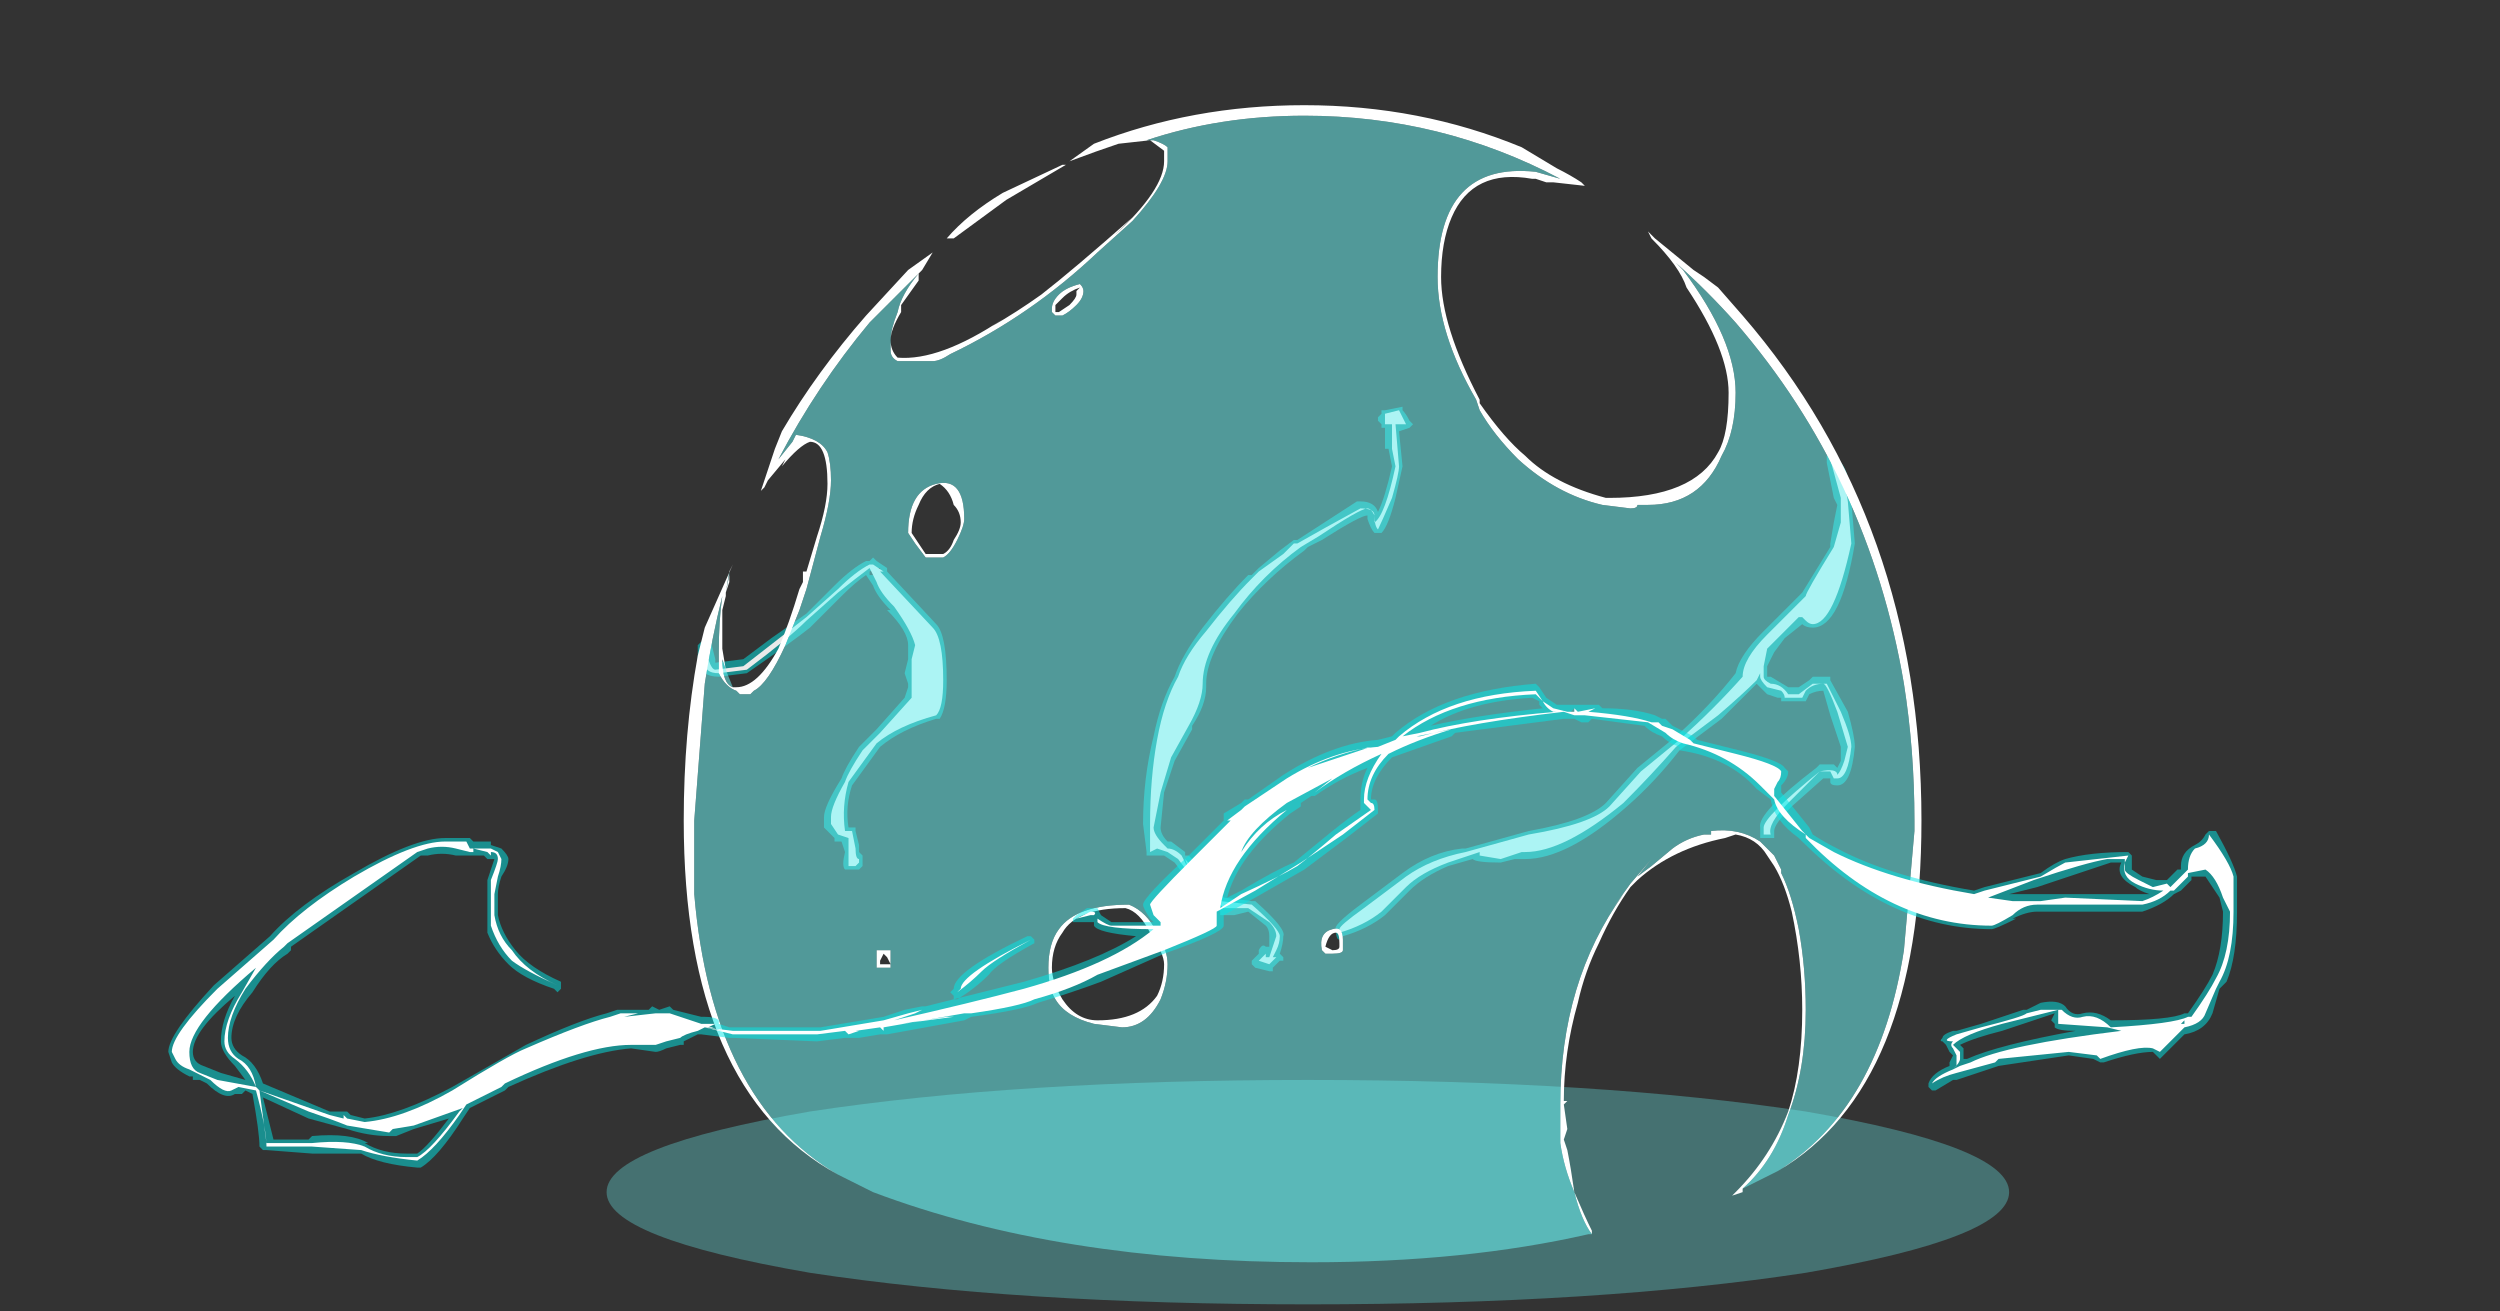 <?xml version="1.0" encoding="UTF-8" standalone="no"?>
<svg xmlns:ffdec="https://www.free-decompiler.com/flash" xmlns:xlink="http://www.w3.org/1999/xlink" ffdec:objectType="frame" height="130.9px" width="249.55px" xmlns="http://www.w3.org/2000/svg">
  <rect width="100%" height="100%" fill="#333333" stroke="none"/>
  <g transform="matrix(1.0, 0.0, 0.0, 1.0, 130.55, 113.4)">
    <use ffdec:characterId="5209" height="17.1" transform="matrix(7.0, 0.0, 0.0, 7.0, -70.0, -102.9)" width="20.0" xlink:href="#shape0"/>
    <use ffdec:characterId="5210" height="6.9" transform="matrix(7.0, 0.0, 0.0, 7.0, -113.75, -45.15)" width="29.5" xlink:href="#shape1"/>
  </g>
  <defs>
    <g id="shape0" transform="matrix(1.0, 0.0, 0.0, 1.0, 10.0, 14.7)">
      <path d="M7.1 -0.35 Q10.0 0.15 10.0 0.8 10.0 1.45 7.1 1.95 4.15 2.4 0.0 2.4 -4.15 2.4 -7.1 1.95 -10.0 1.45 -10.0 0.8 -10.0 0.15 -7.1 -0.35 -4.15 -0.8 0.0 -0.8 4.15 -0.8 7.1 -0.35" fill="#70ffff" fill-opacity="0.302" fill-rule="evenodd" stroke="none"/>
      <path d="M7.45 -9.7 L7.5 -9.7 Q7.65 -9.6 7.7 -9.4 L7.75 -9.05 7.8 -8.45 Q7.6 -7.25 7.2 -7.25 7.1 -7.25 7.05 -7.3 L6.8 -7.1 6.65 -6.9 6.55 -6.7 6.55 -6.55 6.6 -6.55 6.85 -6.4 7.0 -6.4 7.15 -6.5 7.2 -6.55 7.45 -6.55 7.45 -6.5 7.7 -6.05 Q7.8 -5.7 7.8 -5.55 7.75 -5.0 7.55 -5.0 7.45 -5.0 7.45 -5.05 L7.45 -5.1 7.35 -5.1 6.9 -4.7 Q6.65 -4.45 6.65 -4.35 L6.65 -4.25 6.45 -4.25 6.45 -4.4 Q6.4 -4.6 7.25 -5.25 L7.3 -5.3 7.5 -5.3 7.55 -5.25 7.6 -5.35 7.6 -5.55 7.45 -6.0 7.35 -6.35 Q7.25 -6.35 7.15 -6.3 L7.1 -6.2 6.75 -6.2 6.75 -6.25 6.7 -6.25 6.55 -6.3 6.4 -6.45 5.9 -5.95 5.3 -5.5 Q4.95 -5.05 4.55 -4.7 3.7 -3.95 3.1 -3.95 L2.95 -3.95 2.75 -3.9 Q2.4 -3.9 2.35 -3.95 L2.0 -3.85 Q1.65 -3.7 1.45 -3.5 L1.1 -3.15 Q0.85 -2.95 0.5 -2.85 L0.45 -2.8 Q0.4 -2.8 0.4 -2.95 0.35 -3.0 0.75 -3.3 L1.35 -3.75 Q1.75 -4.05 2.2 -4.1 L2.25 -4.1 3.15 -4.35 Q4.0 -4.5 4.25 -4.75 L4.7 -5.25 5.25 -5.7 Q5.75 -6.15 6.1 -6.6 6.15 -6.85 6.5 -7.2 L7.05 -7.75 7.45 -8.4 7.45 -8.45 7.5 -8.75 7.55 -9.0 7.5 -9.1 7.4 -9.6 7.4 -9.7 7.45 -9.7 M1.45 -10.1 L1.3 -10.05 1.35 -9.55 1.25 -9.1 Q1.15 -8.7 1.05 -8.6 L0.95 -8.6 Q0.9 -8.65 0.85 -8.8 L0.85 -8.85 Q0.75 -8.85 0.2 -8.5 L0.0 -8.4 -0.05 -8.35 Q-0.6 -7.95 -1.0 -7.45 -1.45 -6.85 -1.45 -6.45 L-1.45 -6.4 Q-1.45 -6.15 -1.65 -5.85 L-1.65 -5.8 -1.9 -5.35 -2.05 -4.9 -2.1 -4.4 Q-2.1 -4.3 -2.0 -4.2 L-1.95 -4.2 -1.75 -4.05 -1.75 -4.0 -1.7 -4.0 -1.65 -3.95 -1.4 -3.65 -1.2 -3.4 -0.8 -3.35 -0.75 -3.35 Q-0.3 -2.95 -0.35 -2.85 -0.35 -2.75 -0.4 -2.6 L-0.35 -2.55 -0.35 -2.5 -0.4 -2.5 -0.5 -2.4 -0.5 -2.35 -0.55 -2.35 -0.75 -2.4 -0.8 -2.45 -0.8 -2.5 -0.7 -2.6 -0.7 -2.65 Q-0.65 -2.75 -0.6 -2.7 L-0.55 -2.7 -0.55 -2.85 Q-0.55 -2.95 -0.6 -3.0 L-0.85 -3.2 -1.05 -3.15 -1.25 -3.15 -1.25 -3.2 -1.4 -3.35 -1.45 -3.35 -1.6 -3.5 -1.9 -3.9 -2.05 -4.0 -2.3 -4.0 -2.3 -4.05 -2.35 -4.45 Q-2.35 -5.1 -2.2 -5.7 -2.1 -6.2 -1.9 -6.55 -1.8 -6.85 -1.5 -7.25 -1.15 -7.7 -0.85 -8.0 L-0.8 -8.0 -0.7 -8.1 -0.4 -8.35 -0.2 -8.5 -0.15 -8.5 0.7 -9.05 0.75 -9.05 Q0.95 -9.05 1.0 -8.9 1.1 -9.1 1.2 -9.55 L1.15 -9.8 1.1 -9.8 1.1 -10.1 1.05 -10.1 1.05 -10.15 1.0 -10.2 1.0 -10.25 1.05 -10.3 1.05 -10.35 1.1 -10.35 1.35 -10.4 1.35 -10.35 Q1.4 -10.3 1.45 -10.2 L1.5 -10.15 1.45 -10.1 M-5.3 -7.3 Q-5.15 -7.15 -5.15 -6.5 -5.15 -6.1 -5.25 -5.95 L-5.3 -5.95 Q-5.8 -5.8 -6.1 -5.55 L-6.5 -5.0 Q-6.6 -4.7 -6.55 -4.4 L-6.45 -4.4 -6.45 -4.35 -6.4 -4.15 -6.4 -4.05 -6.35 -4.0 Q-6.35 -3.95 -6.35 -3.9 L-6.35 -3.85 -6.4 -3.8 -6.6 -3.8 Q-6.65 -3.85 -6.6 -4.05 L-6.65 -4.2 -6.75 -4.2 -6.75 -4.25 Q-6.85 -4.35 -6.9 -4.4 L-6.9 -4.55 Q-6.9 -4.7 -6.65 -5.1 -6.6 -5.25 -6.4 -5.55 L-6.15 -5.8 -5.75 -6.25 -5.7 -6.4 -5.7 -6.45 -5.75 -6.6 -5.7 -6.8 -5.7 -7.0 Q-5.7 -7.2 -6.0 -7.5 L-5.95 -7.5 Q-6.15 -7.7 -6.2 -7.85 L-6.3 -8.0 Q-6.45 -7.9 -6.65 -7.7 L-7.1 -7.25 Q-7.35 -7.05 -8.0 -6.6 L-8.4 -6.55 Q-8.65 -6.55 -8.7 -6.75 L-8.7 -7.0 -8.65 -7.05 -8.5 -7.05 -8.5 -7.0 -8.45 -6.8 -8.45 -6.75 -8.05 -6.8 -7.65 -7.1 -7.15 -7.45 -6.75 -7.85 Q-6.5 -8.1 -6.3 -8.2 L-6.25 -8.2 -6.2 -8.25 -6.15 -8.2 -6.0 -8.1 -6.0 -8.05 -5.3 -7.3 M-6.25 -8.05 L-6.25 -8.0 -6.1 -8.0 -6.1 -8.1 -6.15 -8.1 -6.25 -8.05" fill="#00eaea" fill-opacity="0.498" fill-rule="evenodd" stroke="none"/>
      <path d="M7.6 -9.1 L7.45 -9.65 Q7.55 -9.55 7.65 -9.35 L7.7 -9.05 7.75 -8.45 Q7.5 -7.3 7.2 -7.3 7.15 -7.3 7.1 -7.35 L7.05 -7.4 7.0 -7.4 6.55 -6.95 6.5 -6.7 6.5 -6.55 Q6.5 -6.5 6.6 -6.45 6.75 -6.45 6.85 -6.3 L7.0 -6.3 7.2 -6.45 7.4 -6.45 7.6 -6.05 Q7.75 -5.7 7.75 -5.55 7.7 -5.1 7.55 -5.1 L7.5 -5.1 7.45 -5.2 7.3 -5.2 6.85 -4.75 Q6.55 -4.45 6.6 -4.3 L6.5 -4.3 6.5 -4.4 Q6.5 -4.55 7.3 -5.2 7.55 -5.25 7.55 -5.15 7.6 -5.2 7.65 -5.35 L7.7 -5.55 7.55 -6.05 Q7.4 -6.45 7.35 -6.45 7.2 -6.45 7.1 -6.35 L7.05 -6.25 6.8 -6.25 Q6.8 -6.3 6.75 -6.35 L6.55 -6.4 Q6.45 -6.5 6.45 -6.55 L6.45 -6.6 6.4 -6.5 Q6.2 -6.3 5.85 -6.0 L5.25 -5.55 Q4.9 -5.15 4.5 -4.75 3.65 -4.05 3.1 -4.05 L3.05 -4.05 2.75 -3.95 2.45 -4.0 2.45 -4.05 2.0 -3.9 Q1.6 -3.75 1.4 -3.55 L1.05 -3.2 Q0.8 -3.0 0.45 -2.9 L0.45 -2.95 Q0.45 -3.0 0.8 -3.25 L1.4 -3.7 Q1.75 -3.95 2.25 -4.05 L3.15 -4.3 Q4.05 -4.45 4.3 -4.7 L4.75 -5.2 5.3 -5.65 Q5.8 -6.1 6.2 -6.55 6.2 -6.8 6.55 -7.15 L7.1 -7.7 Q7.1 -7.75 7.5 -8.4 L7.6 -8.75 7.6 -9.1 M1.1 -10.3 L1.3 -10.35 Q1.35 -10.25 1.4 -10.15 L1.25 -10.15 1.3 -9.55 Q1.3 -9.45 1.2 -9.1 1.05 -8.75 1.0 -8.65 0.95 -8.7 0.95 -8.85 0.9 -8.95 0.85 -8.95 0.75 -8.95 0.15 -8.55 L-0.1 -8.4 Q-0.65 -8.0 -1.05 -7.45 -1.5 -6.9 -1.5 -6.45 -1.5 -6.2 -1.7 -5.85 L-1.95 -5.4 -2.1 -4.9 -2.2 -4.4 Q-2.2 -4.3 -2.05 -4.15 L-2.0 -4.1 Q-1.9 -4.1 -1.8 -4.0 L-1.7 -3.8 -1.75 -3.95 -1.45 -3.6 -1.25 -3.35 -0.8 -3.3 Q-0.4 -2.95 -0.4 -2.85 -0.4 -2.75 -0.45 -2.65 L-0.5 -2.55 -0.45 -2.55 -0.55 -2.45 -0.7 -2.5 -0.6 -2.6 -0.6 -2.55 -0.55 -2.55 -0.45 -2.85 Q-0.45 -2.95 -0.55 -3.05 L-0.85 -3.25 -1.2 -3.25 -1.35 -3.4 -1.55 -3.55 -1.85 -3.95 -2.0 -4.05 -2.15 -4.1 -2.25 -4.05 -2.25 -4.45 Q-2.25 -5.1 -2.15 -5.65 -2.05 -6.2 -1.85 -6.55 -1.75 -6.85 -1.45 -7.2 -1.1 -7.65 -0.8 -7.95 L-0.7 -8.05 -0.35 -8.3 -0.2 -8.45 -0.15 -8.45 Q0.2 -8.65 0.75 -8.95 0.95 -8.95 0.95 -8.85 L0.95 -8.75 Q1.1 -8.85 1.25 -9.55 L1.2 -9.8 1.2 -10.15 1.1 -10.15 1.1 -10.3 M-6.15 -8.0 L-6.15 -8.0 M-6.2 -8.15 L-6.05 -8.05 -6.1 -8.05 -5.35 -7.25 Q-5.2 -7.1 -5.2 -6.5 -5.2 -6.1 -5.3 -6.0 -5.85 -5.85 -6.15 -5.6 L-6.55 -5.05 Q-6.65 -4.7 -6.6 -4.35 L-6.5 -4.35 -6.45 -4.1 Q-6.45 -3.95 -6.4 -3.95 L-6.4 -3.9 -6.45 -3.85 -6.55 -3.85 -6.55 -4.25 -6.7 -4.3 -6.8 -4.45 -6.8 -4.55 Q-6.8 -4.7 -6.6 -5.05 -6.55 -5.2 -6.35 -5.5 L-6.1 -5.75 -5.65 -6.25 Q-5.65 -6.35 -5.65 -6.4 L-5.65 -6.8 -5.6 -7.0 Q-5.65 -7.2 -5.9 -7.55 -6.1 -7.75 -6.15 -7.9 L-6.25 -8.1 Q-6.45 -7.95 -6.7 -7.75 L-7.15 -7.35 Q-7.4 -7.1 -8.0 -6.65 L-8.4 -6.6 Q-8.6 -6.6 -8.6 -6.75 L-8.6 -7.0 -8.55 -7.0 Q-8.6 -6.95 -8.55 -6.8 -8.5 -6.65 -8.45 -6.65 L-8.05 -6.7 -7.15 -7.4 -6.7 -7.8 Q-6.45 -8.05 -6.25 -8.15 L-6.2 -8.15" fill="#eaeaea" fill-rule="evenodd" stroke="none"/>
      <path d="M6.7 0.5 Q8.15 -0.4 8.5 -2.65 L8.65 -4.35 8.65 -4.5 Q8.65 -5.5 8.5 -6.45 8.0 -9.4 6.1 -11.6 5.7 -12.05 5.25 -12.45 L5.35 -12.35 Q6.1 -11.35 6.1 -10.6 6.1 -10.05 5.9 -9.7 5.6 -9.0 4.85 -9.0 L4.7 -9.0 Q4.7 -8.95 4.6 -8.95 L4.2 -9.0 Q3.55 -9.15 3.0 -9.65 2.65 -10.0 2.45 -10.35 L2.4 -10.5 Q1.85 -11.45 1.85 -12.25 1.85 -13.9 3.25 -13.75 L3.6 -13.65 Q1.9 -14.55 -0.05 -14.55 -1.25 -14.55 -2.3 -14.2 L-2.2 -14.2 Q-2.05 -14.15 -2.0 -14.1 L-2.0 -13.9 Q-2.0 -13.6 -2.5 -13.05 L-3.0 -12.6 Q-3.95 -11.7 -5.1 -11.15 -5.25 -11.05 -5.35 -11.05 L-5.85 -11.05 Q-5.95 -11.1 -5.95 -11.2 L-5.95 -11.35 Q-5.95 -11.5 -5.85 -11.75 -5.8 -12.0 -5.55 -12.3 L-5.55 -12.2 -5.8 -11.85 -5.8 -11.75 Q-5.95 -11.5 -5.95 -11.35 -5.95 -11.2 -5.85 -11.1 -5.25 -11.05 -4.35 -11.65 L-4.5 -11.55 Q-4.15 -11.75 -3.8 -12.0 -3.35 -12.35 -2.5 -13.1 L-2.75 -12.85 Q-2.05 -13.5 -2.05 -13.9 L-2.05 -14.05 -2.25 -14.2 -2.7 -14.15 Q-3.0 -14.05 -3.4 -13.9 L-3.05 -14.15 Q-1.65 -14.7 -0.05 -14.7 1.6 -14.7 3.05 -14.1 L3.55 -13.8 Q3.75 -13.7 3.9 -13.6 L3.95 -13.55 3.5 -13.6 3.4 -13.6 3.25 -13.65 3.2 -13.65 Q2.35 -13.8 2.05 -13.1 1.9 -12.75 1.9 -12.25 1.9 -11.55 2.45 -10.5 L2.45 -10.45 Q2.8 -9.95 3.1 -9.7 3.5 -9.3 4.25 -9.1 L4.3 -9.1 Q5.5 -9.1 5.85 -9.75 6.0 -10.0 6.0 -10.6 6.0 -11.2 5.4 -12.1 5.3 -12.4 4.9 -12.8 L4.85 -12.9 4.95 -12.8 5.5 -12.35 5.65 -12.25 5.85 -12.1 6.2 -11.7 Q8.75 -8.75 8.75 -4.5 8.75 -0.7 6.7 0.5 M-5.5 -12.35 L-6.25 -11.6 Q-7.0 -10.7 -7.55 -9.65 L-7.35 -9.9 -7.3 -10.0 Q-6.95 -9.95 -6.85 -9.75 -6.8 -9.6 -6.8 -9.35 -6.8 -9.05 -6.95 -8.55 L-7.15 -7.8 -7.25 -7.5 -7.45 -7.0 Q-7.7 -6.45 -7.9 -6.35 L-7.95 -6.3 -8.1 -6.3 -8.15 -6.35 Q-8.3 -6.4 -8.4 -6.6 L-8.4 -6.9 Q-8.4 -7.35 -8.35 -7.7 -8.5 -7.1 -8.6 -6.45 L-8.75 -4.5 -8.75 -3.45 Q-8.5 -0.5 -6.7 0.55 -8.9 -0.65 -8.9 -4.5 -8.9 -5.75 -8.7 -6.85 L-8.6 -7.25 -8.2 -8.15 -8.25 -8.05 -8.3 -7.75 -8.25 -8.0 -8.25 -7.9 -8.3 -7.75 -8.3 -7.7 -8.35 -7.5 -8.35 -6.95 -8.3 -6.65 -8.2 -6.4 -8.15 -6.4 Q-7.85 -6.4 -7.55 -6.95 -7.4 -7.3 -7.25 -7.8 L-7.2 -7.9 -7.2 -8.05 -7.15 -8.05 -7.0 -8.55 Q-6.85 -9.0 -6.85 -9.3 -6.85 -9.9 -7.1 -9.9 -7.25 -9.85 -7.5 -9.55 L-7.45 -9.65 -7.7 -9.35 -7.75 -9.25 -7.8 -9.2 -7.6 -9.8 -7.5 -10.05 Q-7.0 -10.9 -6.3 -11.7 L-5.7 -12.35 -5.35 -12.6 -5.5 -12.35 M4.05 1.4 Q3.9 1.2 3.8 0.8 3.65 0.45 3.6 0.1 L3.6 -0.45 Q3.6 -2.2 4.5 -3.45 L4.35 -3.25 4.6 -3.6 4.9 -3.95 4.7 -3.7 4.9 -3.85 5.2 -4.1 Q5.4 -4.25 5.65 -4.3 L5.75 -4.3 5.75 -4.35 Q6.15 -4.4 6.45 -4.2 L6.65 -4.0 6.75 -3.8 6.75 -3.75 Q6.9 -3.45 7.0 -2.95 7.1 -2.4 7.1 -1.8 7.1 -0.95 6.85 -0.3 6.65 0.35 6.2 0.75 L6.2 0.8 6.05 0.85 6.1 0.8 Q6.6 0.3 6.85 -0.35 7.05 -0.95 7.05 -1.8 7.05 -2.5 6.9 -3.2 6.8 -3.6 6.65 -3.85 L6.55 -4.0 Q6.4 -4.25 6.1 -4.3 L5.95 -4.25 Q5.2 -4.1 4.7 -3.65 L4.6 -3.55 Q4.35 -3.2 4.15 -2.75 3.95 -2.35 3.85 -1.9 3.65 -1.2 3.65 -0.5 L3.7 -0.5 3.65 -0.45 3.7 -0.1 3.65 0.05 3.7 0.2 Q3.75 0.45 3.8 0.8 3.95 1.15 4.05 1.35 L4.05 1.4 M0.35 -2.95 Q0.5 -3.0 0.5 -2.8 L0.5 -2.65 Q0.5 -2.6 0.35 -2.6 L0.25 -2.6 0.2 -2.65 Q0.15 -2.9 0.35 -2.95 M0.25 -2.7 L0.35 -2.65 Q0.45 -2.65 0.45 -2.7 L0.45 -2.75 Q0.45 -2.9 0.4 -2.9 0.3 -2.9 0.25 -2.7 M-3.45 -13.85 L-4.3 -13.35 -5.05 -12.8 -5.15 -12.8 Q-4.85 -13.15 -4.35 -13.45 L-3.5 -13.85 -3.45 -13.85 M-3.25 -12.15 Q-3.2 -12.1 -3.2 -12.05 -3.2 -11.95 -3.3 -11.85 -3.4 -11.75 -3.5 -11.7 L-3.6 -11.7 -3.65 -11.75 -3.65 -11.8 Q-3.65 -11.9 -3.55 -12.0 -3.45 -12.1 -3.25 -12.15 M-3.25 -12.1 Q-3.4 -12.05 -3.5 -11.95 L-3.6 -11.85 -3.6 -11.75 -3.55 -11.75 -3.4 -11.85 Q-3.3 -11.95 -3.3 -12.0 L-3.3 -12.05 -3.25 -12.1 M-5.55 -9.0 Q-5.65 -8.8 -5.65 -8.6 L-5.45 -8.3 -5.2 -8.3 Q-5.1 -8.35 -5.05 -8.5 -4.95 -8.65 -4.95 -8.75 -4.95 -8.9 -5.05 -9.0 -5.1 -9.2 -5.25 -9.3 -5.45 -9.25 -5.55 -9.0 M-5.0 -8.5 Q-5.1 -8.3 -5.2 -8.25 L-5.45 -8.25 -5.6 -8.45 -5.7 -8.6 Q-5.7 -9.2 -5.3 -9.3 -4.9 -9.4 -4.9 -8.8 -4.9 -8.7 -5.0 -8.5 M-8.35 -6.8 Q-8.35 -6.45 -8.2 -6.4 L-8.3 -6.65 -8.35 -6.8 M-5.95 -2.6 Q-5.95 -2.5 -5.95 -2.4 L-6.15 -2.4 -6.15 -2.65 Q-6.15 -2.75 -6.15 -2.65 L-5.95 -2.65 -5.95 -2.6 M-6.1 -2.45 L-5.95 -2.45 -6.0 -2.55 -6.05 -2.6 -6.1 -2.5 -6.1 -2.45 M-3.55 -2.95 Q-3.3 -3.3 -2.55 -3.3 -2.3 -3.2 -2.15 -2.9 -2.0 -2.65 -2.0 -2.45 -2.0 -2.2 -2.1 -1.95 -2.3 -1.55 -2.65 -1.55 L-3.05 -1.6 Q-3.45 -1.7 -3.6 -1.95 -3.7 -2.1 -3.7 -2.4 -3.7 -2.75 -3.55 -2.95 M-3.65 -2.4 Q-3.65 -2.2 -3.5 -1.95 -3.3 -1.65 -3.0 -1.65 -2.4 -1.65 -2.15 -2.0 -2.05 -2.2 -2.05 -2.45 -2.05 -2.6 -2.25 -2.9 -2.4 -3.2 -2.6 -3.25 -3.3 -3.25 -3.5 -2.9 -3.65 -2.7 -3.65 -2.4" fill="#ffffff" fill-rule="evenodd" stroke="none"/>
      <path d="M-5.55 -12.3 Q-5.8 -12.0 -5.85 -11.75 -5.95 -11.5 -5.95 -11.35 L-5.95 -11.2 Q-5.95 -11.1 -5.85 -11.05 L-5.35 -11.05 Q-5.25 -11.05 -5.1 -11.15 -3.95 -11.7 -3.0 -12.6 L-2.5 -13.05 Q-2.0 -13.6 -2.0 -13.9 L-2.0 -14.1 Q-2.05 -14.15 -2.2 -14.2 L-2.3 -14.2 Q-1.25 -14.55 -0.05 -14.55 1.9 -14.55 3.6 -13.65 L3.25 -13.75 Q1.85 -13.9 1.85 -12.25 1.85 -11.45 2.4 -10.5 L2.45 -10.35 Q2.65 -10.0 3.0 -9.65 3.55 -9.15 4.2 -9.0 L4.6 -8.95 Q4.7 -8.95 4.7 -9.0 L4.85 -9.0 Q5.6 -9.0 5.9 -9.7 6.1 -10.05 6.1 -10.6 6.1 -11.35 5.35 -12.35 L5.25 -12.45 Q5.7 -12.05 6.1 -11.6 8.0 -9.4 8.5 -6.45 8.65 -5.5 8.65 -4.5 L8.65 -4.35 8.5 -2.65 Q8.15 -0.4 6.7 0.5 L6.2 0.75 Q6.65 0.35 6.85 -0.3 7.1 -0.95 7.1 -1.8 7.1 -2.4 7.0 -2.95 6.9 -3.45 6.75 -3.75 L6.75 -3.8 6.65 -4.0 6.45 -4.2 Q6.15 -4.4 5.75 -4.35 L5.75 -4.3 5.65 -4.3 Q5.4 -4.25 5.2 -4.1 L4.9 -3.85 4.7 -3.7 4.9 -3.95 4.6 -3.6 4.35 -3.25 4.5 -3.45 Q3.6 -2.2 3.6 -0.45 L3.6 0.1 Q3.65 0.45 3.8 0.8 3.9 1.2 4.05 1.4 L4.0 1.4 Q2.25 1.8 0.05 1.8 -3.55 1.8 -6.2 0.8 L-6.7 0.55 Q-8.5 -0.5 -8.75 -3.45 L-8.75 -4.5 -8.6 -6.45 Q-8.5 -7.1 -8.35 -7.7 -8.4 -7.35 -8.4 -6.9 L-8.4 -6.6 Q-8.3 -6.4 -8.15 -6.35 L-8.1 -6.3 -7.95 -6.3 -7.9 -6.35 Q-7.7 -6.45 -7.45 -7.0 L-7.25 -7.5 -7.15 -7.8 -6.95 -8.55 Q-6.8 -9.05 -6.8 -9.35 -6.8 -9.6 -6.85 -9.75 -6.95 -9.95 -7.3 -10.0 L-7.35 -9.9 -7.55 -9.65 Q-7.0 -10.7 -6.25 -11.6 L-5.5 -12.35 -5.55 -12.3 M0.35 -2.95 Q0.15 -2.9 0.2 -2.65 L0.25 -2.6 0.35 -2.6 Q0.5 -2.6 0.5 -2.65 L0.5 -2.8 Q0.5 -3.0 0.35 -2.95 M-3.25 -12.15 Q-3.45 -12.1 -3.55 -12.0 -3.65 -11.9 -3.65 -11.8 L-3.65 -11.75 -3.6 -11.7 -3.5 -11.7 Q-3.4 -11.75 -3.3 -11.85 -3.2 -11.95 -3.2 -12.05 -3.2 -12.1 -3.25 -12.15 M-5.0 -8.5 Q-4.9 -8.7 -4.9 -8.8 -4.9 -9.4 -5.3 -9.3 -5.7 -9.2 -5.7 -8.6 L-5.6 -8.45 -5.45 -8.25 -5.2 -8.25 Q-5.1 -8.3 -5.0 -8.5 M-8.25 -8.05 L-8.25 -8.0 -8.3 -7.75 -8.25 -8.05 M-5.95 -2.6 L-5.95 -2.65 -6.15 -2.65 Q-6.15 -2.75 -6.15 -2.65 L-6.15 -2.4 -5.95 -2.4 Q-5.95 -2.5 -5.95 -2.6 M-8.35 -6.8 L-8.3 -6.65 -8.2 -6.4 Q-8.35 -6.45 -8.35 -6.8 M-3.55 -2.95 Q-3.7 -2.75 -3.7 -2.4 -3.7 -2.1 -3.6 -1.95 -3.45 -1.7 -3.05 -1.6 L-2.65 -1.55 Q-2.3 -1.55 -2.1 -1.95 -2.0 -2.2 -2.0 -2.45 -2.0 -2.65 -2.15 -2.9 -2.3 -3.2 -2.55 -3.3 -3.3 -3.3 -3.55 -2.95" fill="#70ffff" fill-opacity="0.498" fill-rule="evenodd" stroke="none"/>
    </g>
    <g id="shape1" transform="matrix(1.0, 0.0, 0.0, 1.0, 16.25, 6.45)">
      <path d="M4.95 -6.0 L5.05 -5.95 5.1 -5.95 5.2 -5.85 5.5 -5.7 5.55 -5.65 6.15 -5.5 Q6.75 -5.35 6.8 -5.25 L6.85 -5.2 Q6.85 -5.1 6.75 -5.0 L6.75 -4.9 7.15 -4.4 7.2 -4.3 Q7.35 -4.2 7.55 -4.1 8.3 -3.7 9.5 -3.5 L9.65 -3.55 10.45 -3.75 Q10.65 -3.9 10.8 -3.95 11.15 -4.05 11.7 -4.05 L11.75 -4.0 11.75 -3.8 11.9 -3.7 12.1 -3.65 12.25 -3.65 12.4 -3.8 12.45 -3.8 12.45 -3.85 Q12.45 -4.05 12.65 -4.15 12.75 -4.2 12.8 -4.3 L12.85 -4.35 12.95 -4.35 Q13.2 -3.9 13.25 -3.7 L13.25 -3.2 Q13.25 -2.55 13.1 -2.2 L13.0 -2.1 12.9 -1.75 Q12.8 -1.5 12.5 -1.45 L12.15 -1.1 12.05 -1.2 Q11.8 -1.2 11.35 -1.05 L11.3 -1.05 11.2 -1.1 10.85 -1.15 9.85 -1.0 9.25 -0.8 9.2 -0.8 8.95 -0.65 8.9 -0.65 8.85 -0.7 8.85 -0.75 Q8.9 -0.9 9.15 -1.0 L9.15 -1.05 9.2 -1.15 9.15 -1.2 9.1 -1.3 9.05 -1.35 Q9.0 -1.35 9.05 -1.4 9.05 -1.45 9.2 -1.5 L9.25 -1.5 9.6 -1.6 10.2 -1.8 10.25 -1.8 10.45 -1.9 Q10.7 -1.95 10.8 -1.85 10.9 -1.7 11.05 -1.75 11.25 -1.8 11.45 -1.65 12.3 -1.65 12.5 -1.75 L12.55 -1.75 Q12.8 -2.1 12.9 -2.3 13.05 -2.65 13.05 -3.2 L13.0 -3.4 12.8 -3.7 12.6 -3.7 12.6 -3.65 12.45 -3.5 12.35 -3.45 Q12.2 -3.3 11.9 -3.2 L10.4 -3.2 Q10.25 -3.2 10.05 -3.1 L10.1 -3.1 Q9.8 -2.95 9.75 -2.95 8.3 -2.95 7.05 -4.2 L7.0 -4.25 Q6.65 -4.5 6.6 -4.8 L6.4 -4.95 Q6.0 -5.4 5.3 -5.5 L5.3 -5.55 Q5.15 -5.6 5.05 -5.7 4.9 -5.75 4.8 -5.85 L4.05 -5.95 4.0 -5.9 3.9 -5.9 3.8 -5.95 3.65 -5.95 2.1 -5.75 2.05 -5.7 1.2 -5.4 Q0.9 -5.1 0.9 -4.8 L0.95 -4.8 Q1.0 -4.8 1.0 -4.65 L1.0 -4.6 0.55 -4.25 -0.05 -3.8 -0.75 -3.4 -1.2 -3.15 -1.2 -3.0 Q-1.2 -2.9 -2.05 -2.6 L-2.95 -2.2 Q-3.35 -2.05 -3.85 -1.9 -4.05 -1.8 -4.8 -1.7 L-4.9 -1.65 -6.0 -1.45 -6.1 -1.45 -6.4 -1.4 -6.6 -1.4 -7.0 -1.35 -8.2 -1.4 -8.25 -1.4 -8.65 -1.45 -8.7 -1.45 -8.9 -1.35 -8.9 -1.3 -8.95 -1.3 -9.15 -1.25 Q-9.25 -1.2 -9.3 -1.2 L-9.65 -1.25 Q-10.3 -1.2 -11.4 -0.7 L-11.45 -0.65 -11.95 -0.4 -12.05 -0.25 Q-12.4 0.3 -12.65 0.45 L-12.7 0.45 Q-13.25 0.4 -13.5 0.25 L-14.2 0.25 -14.85 0.2 -14.9 0.2 -14.95 0.15 Q-14.95 -0.05 -15.05 -0.6 L-15.15 -0.65 -15.2 -0.6 -15.3 -0.6 Q-15.45 -0.5 -15.7 -0.75 L-15.8 -0.8 -15.9 -0.8 -15.9 -0.85 -15.95 -0.85 Q-16.15 -0.95 -16.2 -1.05 L-16.25 -1.2 Q-16.25 -1.45 -15.6 -2.15 L-14.8 -2.85 Q-14.4 -3.3 -13.6 -3.75 -12.75 -4.25 -12.3 -4.25 L-11.95 -4.25 -11.9 -4.2 -11.65 -4.2 -11.65 -4.15 -11.5 -4.1 Q-11.4 -4.0 -11.4 -3.95 -11.4 -3.85 -11.5 -3.7 -11.55 -3.55 -11.55 -3.45 L-11.55 -3.15 Q-11.5 -2.9 -11.3 -2.65 -11.1 -2.4 -10.65 -2.2 L-10.65 -2.1 -10.7 -2.05 -10.75 -2.1 Q-11.2 -2.25 -11.4 -2.45 -11.6 -2.65 -11.7 -2.9 L-11.7 -3.65 -11.6 -3.95 -11.7 -3.95 -11.75 -4.0 -12.15 -4.0 Q-12.35 -4.05 -12.55 -4.0 L-12.65 -4.0 -14.5 -2.7 -14.5 -2.65 -14.55 -2.6 Q-14.8 -2.45 -15.05 -2.05 -15.35 -1.7 -15.35 -1.4 -15.35 -1.25 -15.2 -1.15 -15.0 -1.05 -14.9 -0.75 L-13.95 -0.35 -13.7 -0.35 -13.65 -0.3 -13.45 -0.25 Q-12.95 -0.3 -12.2 -0.7 L-11.15 -1.3 Q-10.4 -1.65 -10.0 -1.75 L-9.85 -1.8 -9.4 -1.8 -9.35 -1.85 -9.25 -1.8 -9.1 -1.85 -9.05 -1.8 -8.65 -1.7 -8.6 -1.7 Q-8.45 -1.7 -8.4 -1.65 L-8.4 -1.6 -8.25 -1.55 -6.95 -1.55 -6.05 -1.7 -5.75 -1.8 -5.5 -1.85 -5.45 -1.85 -4.05 -2.2 Q-3.0 -2.5 -2.45 -2.85 -3.0 -2.9 -3.05 -3.0 L-3.05 -3.05 -3.35 -3.05 -3.35 -3.1 -3.3 -3.15 -3.15 -3.25 -3.0 -3.25 -2.95 -3.15 -2.8 -3.05 -2.2 -3.05 -2.25 -3.1 Q-2.35 -3.25 -2.35 -3.3 -2.35 -3.4 -1.7 -4.0 L-1.2 -4.5 -1.2 -4.6 -0.95 -4.75 -0.9 -4.8 -0.85 -4.8 -0.35 -5.15 Q0.35 -5.6 1.0 -5.65 L1.2 -5.7 1.25 -5.75 Q1.95 -6.35 3.25 -6.45 L3.3 -6.4 3.4 -6.25 3.55 -6.15 4.15 -6.15 4.2 -6.1 Q4.65 -6.1 4.95 -6.0 L4.95 -6.0 M3.3 -6.2 L3.2 -6.25 Q2.3 -6.2 1.75 -5.85 2.4 -6.0 3.35 -6.1 L3.3 -6.15 3.3 -6.2 M3.8 -6.0 L3.8 -6.1 3.75 -6.05 3.8 -6.0 M0.75 -4.7 L0.75 -4.8 Q0.75 -5.05 0.85 -5.25 0.45 -5.1 0.1 -4.85 L0.05 -4.85 -0.1 -4.75 -0.1 -4.7 -0.25 -4.6 Q-1.0 -4.0 -1.15 -3.4 L-0.95 -3.5 Q-0.45 -3.8 -0.2 -3.9 L0.35 -4.35 Q0.6 -4.55 0.75 -4.65 L0.75 -4.7 M10.4 -3.55 L10.0 -3.45 12.0 -3.45 Q11.85 -3.5 11.8 -3.55 11.5 -3.7 11.6 -3.9 L11.45 -3.9 10.4 -3.55 M9.35 -1.25 L9.35 -1.1 9.4 -1.1 Q9.85 -1.3 10.95 -1.5 10.7 -1.5 10.65 -1.55 L10.65 -1.6 10.6 -1.65 10.65 -1.75 9.9 -1.5 Q9.5 -1.4 9.3 -1.3 L9.35 -1.25 M-15.5 -1.35 Q-15.5 -1.65 -15.3 -2.0 -15.9 -1.5 -15.9 -1.2 -15.9 -1.05 -15.75 -1.0 L-15.5 -0.9 -15.15 -0.8 -15.3 -1.0 Q-15.5 -1.2 -15.5 -1.35 M-14.25 -0.25 L-14.9 -0.55 -14.75 0.05 -14.25 0.05 -14.2 0.0 Q-13.65 -0.05 -13.4 0.1 L-13.45 0.1 Q-13.2 0.25 -12.85 0.25 L-12.7 0.25 Q-12.55 0.15 -12.25 -0.25 L-12.75 -0.1 -13.0 0.0 -13.1 0.0 Q-13.4 0.0 -13.7 -0.1 L-14.25 -0.25 M-3.95 -2.85 L-3.9 -2.8 -3.9 -2.75 Q-4.45 -2.45 -4.55 -2.3 -4.75 -2.1 -5.0 -1.95 L-5.05 -1.95 -5.05 -2.0 -5.1 -2.05 -5.05 -2.1 Q-5.05 -2.35 -4.0 -2.85 L-3.95 -2.85" fill="#00eaea" fill-opacity="0.498" fill-rule="evenodd" stroke="none"/>
      <path d="M4.95 -5.9 L5.0 -5.9 5.05 -5.85 5.2 -5.8 5.45 -5.65 5.5 -5.6 6.1 -5.45 Q6.7 -5.3 6.75 -5.2 6.75 -5.1 6.7 -5.05 L6.65 -4.95 6.65 -4.85 7.05 -4.35 7.15 -4.25 7.5 -4.05 Q8.3 -3.65 9.5 -3.45 L9.65 -3.5 10.45 -3.7 Q10.7 -3.85 10.8 -3.9 L11.7 -4.0 11.65 -3.9 11.65 -3.8 Q11.65 -3.75 11.85 -3.65 L12.05 -3.55 12.25 -3.6 12.3 -3.55 12.55 -3.8 Q12.55 -4.0 12.65 -4.1 12.85 -4.15 12.85 -4.3 13.15 -3.9 13.2 -3.7 L13.2 -3.2 Q13.2 -2.55 13.0 -2.2 L12.95 -2.1 12.8 -1.75 Q12.75 -1.6 12.5 -1.55 L12.15 -1.2 12.05 -1.25 Q11.85 -1.3 11.3 -1.1 L11.25 -1.15 10.85 -1.2 9.85 -1.1 9.8 -1.05 9.25 -0.9 Q9.05 -0.85 8.9 -0.75 8.95 -0.85 9.2 -0.95 L9.25 -1.0 9.25 -1.15 9.2 -1.25 Q9.15 -1.3 9.2 -1.35 9.0 -1.35 9.25 -1.45 L9.6 -1.55 Q10.2 -1.7 10.25 -1.75 L10.45 -1.8 10.75 -1.8 Q10.9 -1.65 11.05 -1.7 11.25 -1.75 11.45 -1.55 12.35 -1.6 12.55 -1.7 L12.6 -1.7 Q12.85 -2.05 12.95 -2.25 13.15 -2.6 13.15 -3.2 L13.05 -3.4 Q12.95 -3.7 12.8 -3.8 L12.55 -3.75 12.55 -3.7 12.35 -3.5 12.3 -3.5 Q12.15 -3.35 11.9 -3.3 L10.4 -3.3 Q10.2 -3.3 10.05 -3.15 9.8 -3.0 9.75 -3.0 8.3 -3.0 7.1 -4.25 L7.1 -4.3 Q6.7 -4.55 6.65 -4.8 L6.45 -5.0 Q6.0 -5.45 5.35 -5.6 5.2 -5.65 5.1 -5.75 L4.85 -5.9 3.95 -6.0 3.8 -6.0 3.65 -6.05 Q2.35 -5.9 1.6 -5.7 L1.55 -5.7 2.05 -5.8 Q1.55 -5.65 1.15 -5.45 0.85 -5.15 0.85 -4.8 L0.9 -4.75 Q0.95 -4.75 0.95 -4.65 L0.5 -4.3 -0.1 -3.9 -0.75 -3.5 -1.3 -3.2 -1.3 -3.0 Q-1.3 -2.95 -2.05 -2.65 L-3.0 -2.3 Q-3.35 -2.1 -3.9 -1.95 -4.1 -1.85 -4.8 -1.75 L-4.9 -1.75 -6.05 -1.55 -6.05 -1.5 -6.1 -1.55 -6.45 -1.5 -6.4 -1.5 -6.55 -1.45 -6.6 -1.5 -7.0 -1.45 -8.2 -1.45 -8.6 -1.55 -8.7 -1.5 Q-8.9 -1.45 -8.95 -1.4 L-9.15 -1.35 -9.3 -1.3 -9.65 -1.3 Q-10.3 -1.3 -11.45 -0.75 L-11.5 -0.7 -11.8 -0.55 Q-11.9 -0.5 -12.0 -0.45 L-12.1 -0.3 Q-12.45 0.2 -12.7 0.35 -13.2 0.3 -13.5 0.2 L-14.2 0.15 -14.85 0.15 Q-14.85 -0.1 -15.0 -0.65 L-15.25 -0.7 -15.35 -0.65 Q-15.45 -0.6 -15.65 -0.8 L-15.95 -0.95 Q-16.1 -1.0 -16.15 -1.1 L-16.2 -1.2 Q-16.2 -1.45 -15.55 -2.1 L-14.75 -2.8 Q-14.35 -3.25 -13.6 -3.7 -12.75 -4.2 -12.3 -4.2 L-12.0 -4.2 -11.95 -4.1 -11.65 -4.1 -11.55 -4.05 -11.5 -3.95 Q-11.5 -3.85 -11.55 -3.7 L-11.6 -3.45 -11.6 -3.15 Q-11.55 -2.85 -11.35 -2.65 -11.15 -2.35 -10.7 -2.15 -11.15 -2.35 -11.35 -2.5 -11.55 -2.7 -11.65 -3.0 L-11.65 -3.65 Q-11.55 -3.9 -11.55 -3.95 -11.55 -4.05 -11.65 -4.05 L-11.65 -4.0 -11.7 -4.05 -11.9 -4.1 -11.9 -4.05 -11.95 -4.05 -12.15 -4.1 Q-12.35 -4.15 -12.55 -4.1 L-12.7 -4.05 -14.55 -2.75 -14.6 -2.7 Q-14.85 -2.5 -15.15 -2.1 -15.4 -1.7 -15.4 -1.4 -15.4 -1.2 -15.25 -1.1 -15.05 -1.0 -15.0 -0.7 L-14.95 -0.65 -13.95 -0.3 -13.75 -0.25 -13.75 -0.3 -13.7 -0.25 -13.45 -0.2 Q-12.9 -0.25 -12.2 -0.65 -11.4 -1.15 -11.15 -1.25 -10.35 -1.6 -9.95 -1.7 L-9.8 -1.75 -9.55 -1.75 -9.75 -1.7 -9.3 -1.75 -9.1 -1.75 -8.65 -1.6 -8.45 -1.6 -8.55 -1.55 -8.5 -1.55 -8.35 -1.5 -8.6 -1.55 -8.2 -1.5 -6.95 -1.5 -6.05 -1.65 -5.7 -1.75 -5.5 -1.8 -5.6 -1.75 -5.9 -1.65 Q-4.8 -1.9 -4.05 -2.1 -2.8 -2.45 -2.2 -2.95 -2.9 -2.95 -3.0 -3.05 L-3.0 -3.1 Q-2.85 -3.0 -2.8 -3.0 L-2.1 -3.0 -2.1 -3.05 -2.2 -3.15 -2.25 -3.3 Q-2.25 -3.35 -1.65 -3.95 L-1.1 -4.5 -1.15 -4.5 -0.95 -4.65 -0.9 -4.7 -0.3 -5.1 Q0.35 -5.5 1.0 -5.55 L1.25 -5.65 1.3 -5.7 Q2.0 -6.3 3.25 -6.35 L3.35 -6.2 3.5 -6.1 3.7 -6.05 3.8 -6.05 3.8 -6.1 3.85 -6.05 4.1 -6.1 4.0 -6.05 Q4.6 -6.0 4.9 -5.9 L4.95 -5.9 M3.25 -6.3 Q2.05 -6.25 1.35 -5.7 L1.6 -5.75 Q2.35 -5.95 3.55 -6.05 L3.5 -6.05 Q3.4 -6.1 3.35 -6.2 L3.25 -6.3 M0.9 -4.65 L0.8 -4.75 0.8 -4.8 Q0.8 -5.1 1.05 -5.45 0.5 -5.2 0.1 -4.9 L0.35 -5.1 -0.3 -4.75 Q-0.85 -4.35 -0.95 -4.05 -0.7 -4.45 -0.3 -4.65 L-0.3 -4.65 Q-1.15 -3.95 -1.25 -3.25 L-0.95 -3.45 Q-0.4 -3.7 -0.15 -3.85 0.05 -4.0 0.4 -4.3 L0.9 -4.65 M10.35 -3.65 L9.7 -3.4 10.05 -3.35 10.45 -3.35 10.8 -3.4 11.9 -3.35 Q12.05 -3.4 12.2 -3.5 12.0 -3.5 11.8 -3.6 11.6 -3.7 11.65 -3.9 L11.65 -3.95 11.4 -3.95 Q11.1 -3.9 10.35 -3.65 M9.3 -1.0 L9.45 -1.05 Q9.95 -1.3 11.6 -1.5 L11.4 -1.55 10.7 -1.6 10.7 -1.8 9.9 -1.6 Q9.35 -1.45 9.2 -1.3 L9.3 -1.2 9.3 -1.1 Q9.3 -1.05 9.2 -0.95 L9.3 -1.0 M12.45 -1.6 L12.5 -1.6 12.5 -1.65 12.45 -1.6 M-15.0 -2.4 Q-15.95 -1.6 -15.95 -1.2 -15.95 -0.95 -15.8 -0.9 L-15.55 -0.8 -15.0 -0.7 Q-15.1 -0.95 -15.3 -1.1 -15.45 -1.2 -15.45 -1.35 -15.45 -1.65 -15.2 -2.05 L-15.0 -2.4 M-14.95 -0.65 L-14.85 0.1 -14.2 0.1 Q-13.7 0.05 -13.45 0.15 -13.2 0.3 -12.85 0.3 L-12.7 0.3 Q-12.5 0.2 -12.1 -0.35 L-12.05 -0.4 -12.75 -0.15 -13.05 -0.1 -13.1 -0.05 -13.7 -0.15 Q-13.95 -0.25 -14.25 -0.35 L-14.95 -0.65 M-3.1 -3.15 L-3.3 -3.1 -3.1 -3.2 Q-3.0 -3.2 -3.05 -3.15 L-3.1 -3.15 M-4.95 -2.1 Q-4.95 -2.3 -3.95 -2.8 -4.5 -2.5 -4.65 -2.35 -4.8 -2.2 -5.0 -2.05 L-4.95 -2.1 M-5.05 -1.7 L-5.8 -1.6 -5.15 -1.7 -5.05 -1.7 M0.0 -5.25 L0.9 -5.55 Q0.4 -5.45 0.0 -5.25" fill="#ffffff" fill-rule="evenodd" stroke="none"/>
    </g>
  </defs>
</svg>

